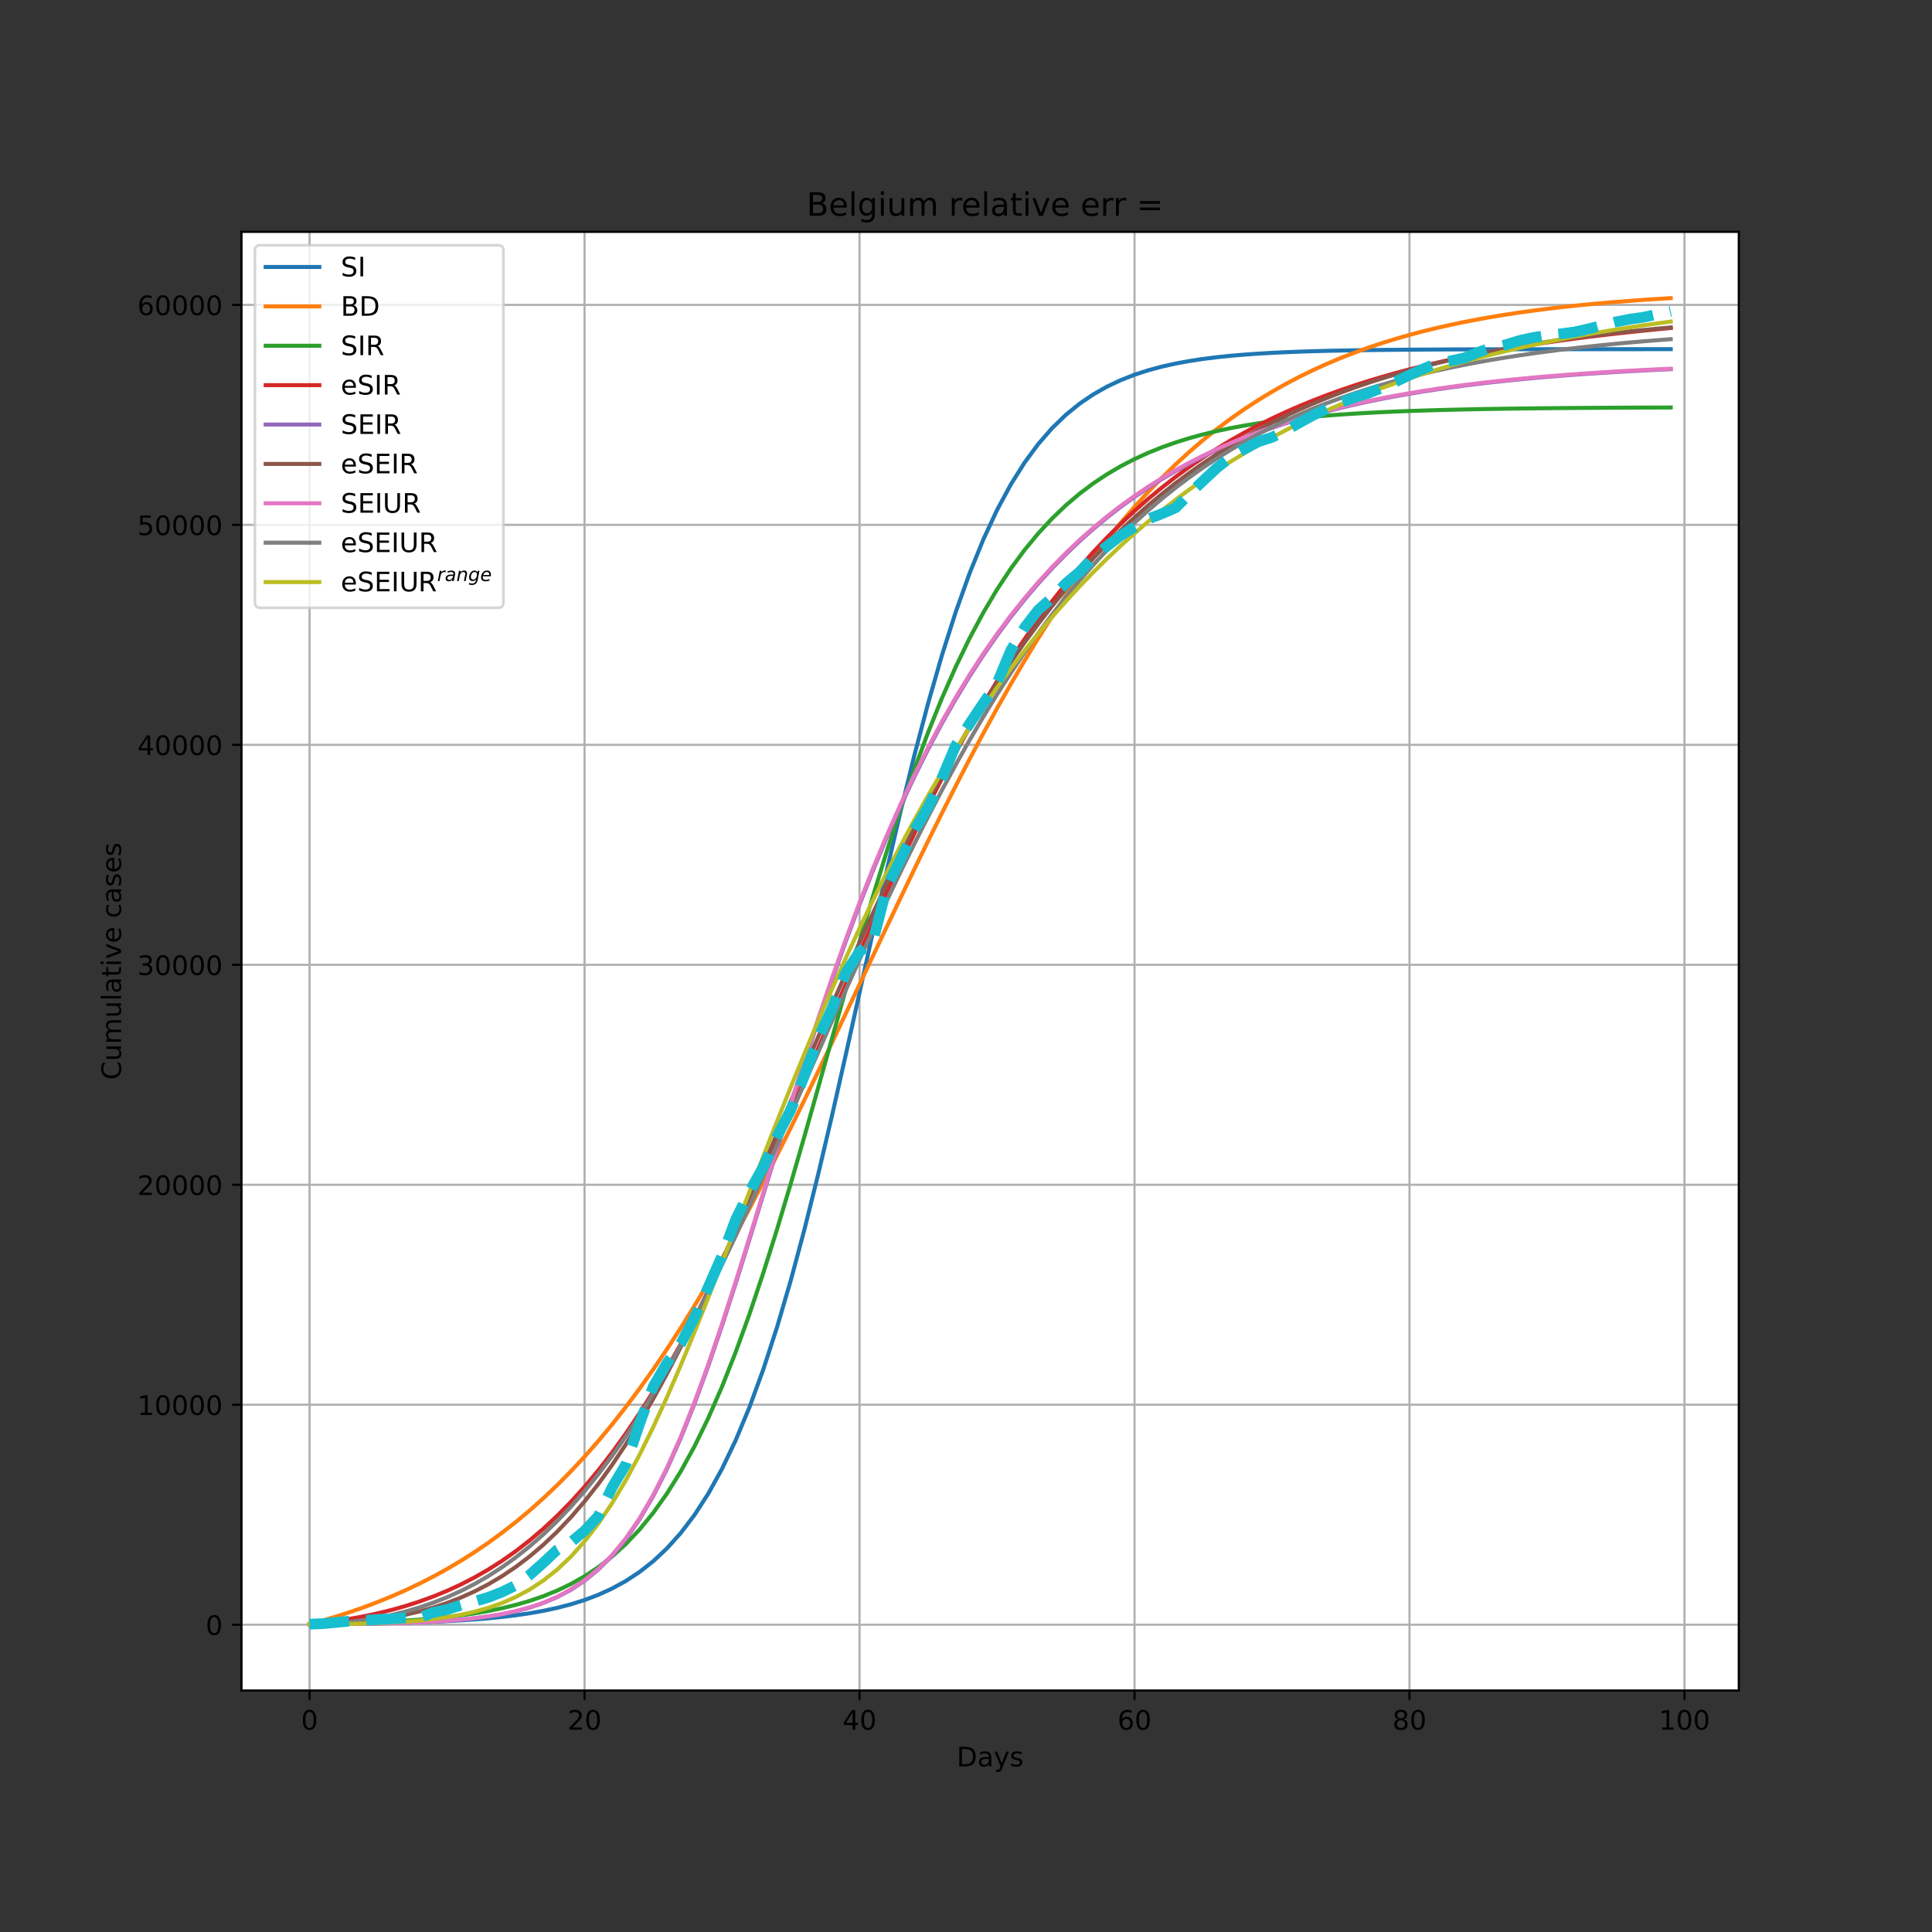 <?xml version="1.0" encoding="utf-8" standalone="no"?>
<!DOCTYPE svg PUBLIC "-//W3C//DTD SVG 1.1//EN"
  "http://www.w3.org/Graphics/SVG/1.1/DTD/svg11.dtd">
<!-- Created with matplotlib (https://matplotlib.org/) -->
<svg height="720pt" version="1.1" viewBox="0 0 720 720" width="720pt" xmlns="http://www.w3.org/2000/svg" xmlns:xlink="http://www.w3.org/1999/xlink">
 <rect x="0" y="0" width="720" height="720" fill="#333333" stroke="none"/>
 <defs>
  <style type="text/css">*{stroke-linecap:butt;stroke-linejoin:round;}</style>
 </defs>
 <g id="figure_1">
  <g id="patch_1">
   <path d="M 0 720 
L 720 720 
L 720 0 
L 0 0 
z
" style="fill:none;"/>
  </g>
  <g id="axes_1">
   <g id="patch_2">
    <path d="M 90 630 
L 648 630 
L 648 86.4 
L 90 86.4 
z
" style="fill:#ffffff;"/>
   </g>
   <g id="matplotlib.axis_1">
    <g id="xtick_1">
     <g id="line2d_1">
      <path clip-path="url(#pa3dea0fc85)" d="M 115.364 630 
L 115.364 86.4 
" style="fill:none;stroke:#b0b0b0;stroke-linecap:square;stroke-width:0.8;"/>
     </g>
     <g id="line2d_2">
      <defs>
       <path d="M 0 0 
L 0 3.5 
" id="m943cb3212c" style="stroke:#000000;stroke-width:0.8;"/>
      </defs>
      <g>
       <use style="stroke:#000000;stroke-width:0.8;" x="115.364" xlink:href="#m943cb3212c" y="630"/>
      </g>
     </g>
     <g id="text_1">
      <!-- 0 -->
      <g transform="translate(112.182 644.598)scale(0.1 -0.1)">
       <defs>
        <path d="M 31.781 66.406 
Q 24.172 66.406 20.328 58.906 
Q 16.5 51.422 16.5 36.375 
Q 16.5 21.391 20.328 13.891 
Q 24.172 6.391 31.781 6.391 
Q 39.453 6.391 43.281 13.891 
Q 47.125 21.391 47.125 36.375 
Q 47.125 51.422 43.281 58.906 
Q 39.453 66.406 31.781 66.406 
z
M 31.781 74.219 
Q 44.047 74.219 50.516 64.516 
Q 56.984 54.828 56.984 36.375 
Q 56.984 17.969 50.516 8.266 
Q 44.047 -1.422 31.781 -1.422 
Q 19.531 -1.422 13.062 8.266 
Q 6.594 17.969 6.594 36.375 
Q 6.594 54.828 13.062 64.516 
Q 19.531 74.219 31.781 74.219 
z
" id="DejaVuSans-48"/>
       </defs>
       <use xlink:href="#DejaVuSans-48"/>
      </g>
     </g>
    </g>
    <g id="xtick_2">
     <g id="line2d_3">
      <path clip-path="url(#pa3dea0fc85)" d="M 217.843 630 
L 217.843 86.4 
" style="fill:none;stroke:#b0b0b0;stroke-linecap:square;stroke-width:0.8;"/>
     </g>
     <g id="line2d_4">
      <g>
       <use style="stroke:#000000;stroke-width:0.8;" x="217.843" xlink:href="#m943cb3212c" y="630"/>
      </g>
     </g>
     <g id="text_2">
      <!-- 20 -->
      <g transform="translate(211.48 644.598)scale(0.1 -0.1)">
       <defs>
        <path d="M 19.188 8.297 
L 53.609 8.297 
L 53.609 0 
L 7.328 0 
L 7.328 8.297 
Q 12.938 14.109 22.625 23.891 
Q 32.328 33.688 34.812 36.531 
Q 39.547 41.844 41.422 45.531 
Q 43.312 49.219 43.312 52.781 
Q 43.312 58.594 39.234 62.25 
Q 35.156 65.922 28.609 65.922 
Q 23.969 65.922 18.812 64.312 
Q 13.672 62.703 7.812 59.422 
L 7.812 69.391 
Q 13.766 71.781 18.938 73 
Q 24.125 74.219 28.422 74.219 
Q 39.75 74.219 46.484 68.547 
Q 53.219 62.891 53.219 53.422 
Q 53.219 48.922 51.531 44.891 
Q 49.859 40.875 45.406 35.406 
Q 44.188 33.984 37.641 27.219 
Q 31.109 20.453 19.188 8.297 
z
" id="DejaVuSans-50"/>
       </defs>
       <use xlink:href="#DejaVuSans-50"/>
       <use x="63.623" xlink:href="#DejaVuSans-48"/>
      </g>
     </g>
    </g>
    <g id="xtick_3">
     <g id="line2d_5">
      <path clip-path="url(#pa3dea0fc85)" d="M 320.322 630 
L 320.322 86.4 
" style="fill:none;stroke:#b0b0b0;stroke-linecap:square;stroke-width:0.8;"/>
     </g>
     <g id="line2d_6">
      <g>
       <use style="stroke:#000000;stroke-width:0.8;" x="320.322" xlink:href="#m943cb3212c" y="630"/>
      </g>
     </g>
     <g id="text_3">
      <!-- 40 -->
      <g transform="translate(313.96 644.598)scale(0.1 -0.1)">
       <defs>
        <path d="M 37.797 64.312 
L 12.891 25.391 
L 37.797 25.391 
z
M 35.203 72.906 
L 47.609 72.906 
L 47.609 25.391 
L 58.016 25.391 
L 58.016 17.188 
L 47.609 17.188 
L 47.609 0 
L 37.797 0 
L 37.797 17.188 
L 4.891 17.188 
L 4.891 26.703 
z
" id="DejaVuSans-52"/>
       </defs>
       <use xlink:href="#DejaVuSans-52"/>
       <use x="63.623" xlink:href="#DejaVuSans-48"/>
      </g>
     </g>
    </g>
    <g id="xtick_4">
     <g id="line2d_7">
      <path clip-path="url(#pa3dea0fc85)" d="M 422.802 630 
L 422.802 86.4 
" style="fill:none;stroke:#b0b0b0;stroke-linecap:square;stroke-width:0.8;"/>
     </g>
     <g id="line2d_8">
      <g>
       <use style="stroke:#000000;stroke-width:0.8;" x="422.802" xlink:href="#m943cb3212c" y="630"/>
      </g>
     </g>
     <g id="text_4">
      <!-- 60 -->
      <g transform="translate(416.439 644.598)scale(0.1 -0.1)">
       <defs>
        <path d="M 33.016 40.375 
Q 26.375 40.375 22.484 35.828 
Q 18.609 31.297 18.609 23.391 
Q 18.609 15.531 22.484 10.953 
Q 26.375 6.391 33.016 6.391 
Q 39.656 6.391 43.531 10.953 
Q 47.406 15.531 47.406 23.391 
Q 47.406 31.297 43.531 35.828 
Q 39.656 40.375 33.016 40.375 
z
M 52.594 71.297 
L 52.594 62.312 
Q 48.875 64.062 45.094 64.984 
Q 41.312 65.922 37.594 65.922 
Q 27.828 65.922 22.672 59.328 
Q 17.531 52.734 16.797 39.406 
Q 19.672 43.656 24.016 45.922 
Q 28.375 48.188 33.594 48.188 
Q 44.578 48.188 50.953 41.516 
Q 57.328 34.859 57.328 23.391 
Q 57.328 12.156 50.688 5.359 
Q 44.047 -1.422 33.016 -1.422 
Q 20.359 -1.422 13.672 8.266 
Q 6.984 17.969 6.984 36.375 
Q 6.984 53.656 15.188 63.938 
Q 23.391 74.219 37.203 74.219 
Q 40.922 74.219 44.703 73.484 
Q 48.484 72.75 52.594 71.297 
z
" id="DejaVuSans-54"/>
       </defs>
       <use xlink:href="#DejaVuSans-54"/>
       <use x="63.623" xlink:href="#DejaVuSans-48"/>
      </g>
     </g>
    </g>
    <g id="xtick_5">
     <g id="line2d_9">
      <path clip-path="url(#pa3dea0fc85)" d="M 525.281 630 
L 525.281 86.4 
" style="fill:none;stroke:#b0b0b0;stroke-linecap:square;stroke-width:0.8;"/>
     </g>
     <g id="line2d_10">
      <g>
       <use style="stroke:#000000;stroke-width:0.8;" x="525.281" xlink:href="#m943cb3212c" y="630"/>
      </g>
     </g>
     <g id="text_5">
      <!-- 80 -->
      <g transform="translate(518.918 644.598)scale(0.1 -0.1)">
       <defs>
        <path d="M 31.781 34.625 
Q 24.75 34.625 20.719 30.859 
Q 16.703 27.094 16.703 20.516 
Q 16.703 13.922 20.719 10.156 
Q 24.75 6.391 31.781 6.391 
Q 38.812 6.391 42.859 10.172 
Q 46.922 13.969 46.922 20.516 
Q 46.922 27.094 42.891 30.859 
Q 38.875 34.625 31.781 34.625 
z
M 21.922 38.812 
Q 15.578 40.375 12.031 44.719 
Q 8.5 49.078 8.5 55.328 
Q 8.5 64.062 14.719 69.141 
Q 20.953 74.219 31.781 74.219 
Q 42.672 74.219 48.875 69.141 
Q 55.078 64.062 55.078 55.328 
Q 55.078 49.078 51.531 44.719 
Q 48 40.375 41.703 38.812 
Q 48.828 37.156 52.797 32.312 
Q 56.781 27.484 56.781 20.516 
Q 56.781 9.906 50.312 4.234 
Q 43.844 -1.422 31.781 -1.422 
Q 19.734 -1.422 13.25 4.234 
Q 6.781 9.906 6.781 20.516 
Q 6.781 27.484 10.781 32.312 
Q 14.797 37.156 21.922 38.812 
z
M 18.312 54.391 
Q 18.312 48.734 21.844 45.562 
Q 25.391 42.391 31.781 42.391 
Q 38.141 42.391 41.719 45.562 
Q 45.312 48.734 45.312 54.391 
Q 45.312 60.062 41.719 63.234 
Q 38.141 66.406 31.781 66.406 
Q 25.391 66.406 21.844 63.234 
Q 18.312 60.062 18.312 54.391 
z
" id="DejaVuSans-56"/>
       </defs>
       <use xlink:href="#DejaVuSans-56"/>
       <use x="63.623" xlink:href="#DejaVuSans-48"/>
      </g>
     </g>
    </g>
    <g id="xtick_6">
     <g id="line2d_11">
      <path clip-path="url(#pa3dea0fc85)" d="M 627.76 630 
L 627.76 86.4 
" style="fill:none;stroke:#b0b0b0;stroke-linecap:square;stroke-width:0.8;"/>
     </g>
     <g id="line2d_12">
      <g>
       <use style="stroke:#000000;stroke-width:0.8;" x="627.76" xlink:href="#m943cb3212c" y="630"/>
      </g>
     </g>
     <g id="text_6">
      <!-- 100 -->
      <g transform="translate(618.217 644.598)scale(0.1 -0.1)">
       <defs>
        <path d="M 12.406 8.297 
L 28.516 8.297 
L 28.516 63.922 
L 10.984 60.406 
L 10.984 69.391 
L 28.422 72.906 
L 38.281 72.906 
L 38.281 8.297 
L 54.391 8.297 
L 54.391 0 
L 12.406 0 
z
" id="DejaVuSans-49"/>
       </defs>
       <use xlink:href="#DejaVuSans-49"/>
       <use x="63.623" xlink:href="#DejaVuSans-48"/>
       <use x="127.246" xlink:href="#DejaVuSans-48"/>
      </g>
     </g>
    </g>
    <g id="text_7">
     <!-- Days -->
     <g transform="translate(356.522 658.277)scale(0.1 -0.1)">
      <defs>
       <path d="M 19.672 64.797 
L 19.672 8.109 
L 31.594 8.109 
Q 46.688 8.109 53.688 14.938 
Q 60.688 21.781 60.688 36.531 
Q 60.688 51.172 53.688 57.984 
Q 46.688 64.797 31.594 64.797 
z
M 9.812 72.906 
L 30.078 72.906 
Q 51.266 72.906 61.172 64.094 
Q 71.094 55.281 71.094 36.531 
Q 71.094 17.672 61.125 8.828 
Q 51.172 0 30.078 0 
L 9.812 0 
z
" id="DejaVuSans-68"/>
       <path d="M 34.281 27.484 
Q 23.391 27.484 19.188 25 
Q 14.984 22.516 14.984 16.5 
Q 14.984 11.719 18.141 8.906 
Q 21.297 6.109 26.703 6.109 
Q 34.188 6.109 38.703 11.406 
Q 43.219 16.703 43.219 25.484 
L 43.219 27.484 
z
M 52.203 31.203 
L 52.203 0 
L 43.219 0 
L 43.219 8.297 
Q 40.141 3.328 35.547 0.953 
Q 30.953 -1.422 24.312 -1.422 
Q 15.922 -1.422 10.953 3.297 
Q 6 8.016 6 15.922 
Q 6 25.141 12.172 29.828 
Q 18.359 34.516 30.609 34.516 
L 43.219 34.516 
L 43.219 35.406 
Q 43.219 41.609 39.141 45 
Q 35.062 48.391 27.688 48.391 
Q 23 48.391 18.547 47.266 
Q 14.109 46.141 10.016 43.891 
L 10.016 52.203 
Q 14.938 54.109 19.578 55.047 
Q 24.219 56 28.609 56 
Q 40.484 56 46.344 49.844 
Q 52.203 43.703 52.203 31.203 
z
" id="DejaVuSans-97"/>
       <path d="M 32.172 -5.078 
Q 28.375 -14.844 24.75 -17.812 
Q 21.141 -20.797 15.094 -20.797 
L 7.906 -20.797 
L 7.906 -13.281 
L 13.188 -13.281 
Q 16.891 -13.281 18.938 -11.516 
Q 21 -9.766 23.484 -3.219 
L 25.094 0.875 
L 2.984 54.688 
L 12.5 54.688 
L 29.594 11.922 
L 46.688 54.688 
L 56.203 54.688 
z
" id="DejaVuSans-121"/>
       <path d="M 44.281 53.078 
L 44.281 44.578 
Q 40.484 46.531 36.375 47.5 
Q 32.281 48.484 27.875 48.484 
Q 21.188 48.484 17.844 46.438 
Q 14.5 44.391 14.5 40.281 
Q 14.5 37.156 16.891 35.375 
Q 19.281 33.594 26.516 31.984 
L 29.594 31.297 
Q 39.156 29.25 43.188 25.516 
Q 47.219 21.781 47.219 15.094 
Q 47.219 7.469 41.188 3.016 
Q 35.156 -1.422 24.609 -1.422 
Q 20.219 -1.422 15.453 -0.562 
Q 10.688 0.297 5.422 2 
L 5.422 11.281 
Q 10.406 8.688 15.234 7.391 
Q 20.062 6.109 24.812 6.109 
Q 31.156 6.109 34.562 8.281 
Q 37.984 10.453 37.984 14.406 
Q 37.984 18.062 35.516 20.016 
Q 33.062 21.969 24.703 23.781 
L 21.578 24.516 
Q 13.234 26.266 9.516 29.906 
Q 5.812 33.547 5.812 39.891 
Q 5.812 47.609 11.281 51.797 
Q 16.75 56 26.812 56 
Q 31.781 56 36.172 55.266 
Q 40.578 54.547 44.281 53.078 
z
" id="DejaVuSans-115"/>
      </defs>
      <use xlink:href="#DejaVuSans-68"/>
      <use x="77.002" xlink:href="#DejaVuSans-97"/>
      <use x="138.281" xlink:href="#DejaVuSans-121"/>
      <use x="197.461" xlink:href="#DejaVuSans-115"/>
     </g>
    </g>
   </g>
   <g id="matplotlib.axis_2">
    <g id="ytick_1">
     <g id="line2d_13">
      <path clip-path="url(#pa3dea0fc85)" d="M 90 605.479 
L 648 605.479 
" style="fill:none;stroke:#b0b0b0;stroke-linecap:square;stroke-width:0.8;"/>
     </g>
     <g id="line2d_14">
      <defs>
       <path d="M 0 0 
L -3.5 0 
" id="m1521852507" style="stroke:#000000;stroke-width:0.8;"/>
      </defs>
      <g>
       <use style="stroke:#000000;stroke-width:0.8;" x="90" xlink:href="#m1521852507" y="605.479"/>
      </g>
     </g>
     <g id="text_8">
      <!-- 0 -->
      <g transform="translate(76.638 609.279)scale(0.1 -0.1)">
       <use xlink:href="#DejaVuSans-48"/>
      </g>
     </g>
    </g>
    <g id="ytick_2">
     <g id="line2d_15">
      <path clip-path="url(#pa3dea0fc85)" d="M 90 523.504 
L 648 523.504 
" style="fill:none;stroke:#b0b0b0;stroke-linecap:square;stroke-width:0.8;"/>
     </g>
     <g id="line2d_16">
      <g>
       <use style="stroke:#000000;stroke-width:0.8;" x="90" xlink:href="#m1521852507" y="523.504"/>
      </g>
     </g>
     <g id="text_9">
      <!-- 10000 -->
      <g transform="translate(51.188 527.303)scale(0.1 -0.1)">
       <use xlink:href="#DejaVuSans-49"/>
       <use x="63.623" xlink:href="#DejaVuSans-48"/>
       <use x="127.246" xlink:href="#DejaVuSans-48"/>
       <use x="190.869" xlink:href="#DejaVuSans-48"/>
       <use x="254.492" xlink:href="#DejaVuSans-48"/>
      </g>
     </g>
    </g>
    <g id="ytick_3">
     <g id="line2d_17">
      <path clip-path="url(#pa3dea0fc85)" d="M 90 441.528 
L 648 441.528 
" style="fill:none;stroke:#b0b0b0;stroke-linecap:square;stroke-width:0.8;"/>
     </g>
     <g id="line2d_18">
      <g>
       <use style="stroke:#000000;stroke-width:0.8;" x="90" xlink:href="#m1521852507" y="441.528"/>
      </g>
     </g>
     <g id="text_10">
      <!-- 20000 -->
      <g transform="translate(51.188 445.327)scale(0.1 -0.1)">
       <use xlink:href="#DejaVuSans-50"/>
       <use x="63.623" xlink:href="#DejaVuSans-48"/>
       <use x="127.246" xlink:href="#DejaVuSans-48"/>
       <use x="190.869" xlink:href="#DejaVuSans-48"/>
       <use x="254.492" xlink:href="#DejaVuSans-48"/>
      </g>
     </g>
    </g>
    <g id="ytick_4">
     <g id="line2d_19">
      <path clip-path="url(#pa3dea0fc85)" d="M 90 359.553 
L 648 359.553 
" style="fill:none;stroke:#b0b0b0;stroke-linecap:square;stroke-width:0.8;"/>
     </g>
     <g id="line2d_20">
      <g>
       <use style="stroke:#000000;stroke-width:0.8;" x="90" xlink:href="#m1521852507" y="359.553"/>
      </g>
     </g>
     <g id="text_11">
      <!-- 30000 -->
      <g transform="translate(51.188 363.352)scale(0.1 -0.1)">
       <defs>
        <path d="M 40.578 39.312 
Q 47.656 37.797 51.625 33 
Q 55.609 28.219 55.609 21.188 
Q 55.609 10.406 48.188 4.484 
Q 40.766 -1.422 27.094 -1.422 
Q 22.516 -1.422 17.656 -0.516 
Q 12.797 0.391 7.625 2.203 
L 7.625 11.719 
Q 11.719 9.328 16.594 8.109 
Q 21.484 6.891 26.812 6.891 
Q 36.078 6.891 40.938 10.547 
Q 45.797 14.203 45.797 21.188 
Q 45.797 27.641 41.281 31.266 
Q 36.766 34.906 28.719 34.906 
L 20.219 34.906 
L 20.219 43.016 
L 29.109 43.016 
Q 36.375 43.016 40.234 45.922 
Q 44.094 48.828 44.094 54.297 
Q 44.094 59.906 40.109 62.906 
Q 36.141 65.922 28.719 65.922 
Q 24.656 65.922 20.016 65.031 
Q 15.375 64.156 9.812 62.312 
L 9.812 71.094 
Q 15.438 72.656 20.344 73.438 
Q 25.25 74.219 29.594 74.219 
Q 40.828 74.219 47.359 69.109 
Q 53.906 64.016 53.906 55.328 
Q 53.906 49.266 50.438 45.094 
Q 46.969 40.922 40.578 39.312 
z
" id="DejaVuSans-51"/>
       </defs>
       <use xlink:href="#DejaVuSans-51"/>
       <use x="63.623" xlink:href="#DejaVuSans-48"/>
       <use x="127.246" xlink:href="#DejaVuSans-48"/>
       <use x="190.869" xlink:href="#DejaVuSans-48"/>
       <use x="254.492" xlink:href="#DejaVuSans-48"/>
      </g>
     </g>
    </g>
    <g id="ytick_5">
     <g id="line2d_21">
      <path clip-path="url(#pa3dea0fc85)" d="M 90 277.577 
L 648 277.577 
" style="fill:none;stroke:#b0b0b0;stroke-linecap:square;stroke-width:0.8;"/>
     </g>
     <g id="line2d_22">
      <g>
       <use style="stroke:#000000;stroke-width:0.8;" x="90" xlink:href="#m1521852507" y="277.577"/>
      </g>
     </g>
     <g id="text_12">
      <!-- 40000 -->
      <g transform="translate(51.188 281.376)scale(0.1 -0.1)">
       <use xlink:href="#DejaVuSans-52"/>
       <use x="63.623" xlink:href="#DejaVuSans-48"/>
       <use x="127.246" xlink:href="#DejaVuSans-48"/>
       <use x="190.869" xlink:href="#DejaVuSans-48"/>
       <use x="254.492" xlink:href="#DejaVuSans-48"/>
      </g>
     </g>
    </g>
    <g id="ytick_6">
     <g id="line2d_23">
      <path clip-path="url(#pa3dea0fc85)" d="M 90 195.602 
L 648 195.602 
" style="fill:none;stroke:#b0b0b0;stroke-linecap:square;stroke-width:0.8;"/>
     </g>
     <g id="line2d_24">
      <g>
       <use style="stroke:#000000;stroke-width:0.8;" x="90" xlink:href="#m1521852507" y="195.602"/>
      </g>
     </g>
     <g id="text_13">
      <!-- 50000 -->
      <g transform="translate(51.188 199.401)scale(0.1 -0.1)">
       <defs>
        <path d="M 10.797 72.906 
L 49.516 72.906 
L 49.516 64.594 
L 19.828 64.594 
L 19.828 46.734 
Q 21.969 47.469 24.109 47.828 
Q 26.266 48.188 28.422 48.188 
Q 40.625 48.188 47.75 41.5 
Q 54.891 34.812 54.891 23.391 
Q 54.891 11.625 47.562 5.094 
Q 40.234 -1.422 26.906 -1.422 
Q 22.312 -1.422 17.547 -0.641 
Q 12.797 0.141 7.719 1.703 
L 7.719 11.625 
Q 12.109 9.234 16.797 8.062 
Q 21.484 6.891 26.703 6.891 
Q 35.156 6.891 40.078 11.328 
Q 45.016 15.766 45.016 23.391 
Q 45.016 31 40.078 35.438 
Q 35.156 39.891 26.703 39.891 
Q 22.75 39.891 18.812 39.016 
Q 14.891 38.141 10.797 36.281 
z
" id="DejaVuSans-53"/>
       </defs>
       <use xlink:href="#DejaVuSans-53"/>
       <use x="63.623" xlink:href="#DejaVuSans-48"/>
       <use x="127.246" xlink:href="#DejaVuSans-48"/>
       <use x="190.869" xlink:href="#DejaVuSans-48"/>
       <use x="254.492" xlink:href="#DejaVuSans-48"/>
      </g>
     </g>
    </g>
    <g id="ytick_7">
     <g id="line2d_25">
      <path clip-path="url(#pa3dea0fc85)" d="M 90 113.626 
L 648 113.626 
" style="fill:none;stroke:#b0b0b0;stroke-linecap:square;stroke-width:0.8;"/>
     </g>
     <g id="line2d_26">
      <g>
       <use style="stroke:#000000;stroke-width:0.8;" x="90" xlink:href="#m1521852507" y="113.626"/>
      </g>
     </g>
     <g id="text_14">
      <!-- 60000 -->
      <g transform="translate(51.188 117.425)scale(0.1 -0.1)">
       <use xlink:href="#DejaVuSans-54"/>
       <use x="63.623" xlink:href="#DejaVuSans-48"/>
       <use x="127.246" xlink:href="#DejaVuSans-48"/>
       <use x="190.869" xlink:href="#DejaVuSans-48"/>
       <use x="254.492" xlink:href="#DejaVuSans-48"/>
      </g>
     </g>
    </g>
    <g id="text_15">
     <!-- Cumulative cases -->
     <g transform="translate(45.108 402.426)rotate(-90)scale(0.1 -0.1)">
      <defs>
       <path d="M 64.406 67.281 
L 64.406 56.891 
Q 59.422 61.531 53.781 63.812 
Q 48.141 66.109 41.797 66.109 
Q 29.297 66.109 22.656 58.469 
Q 16.016 50.828 16.016 36.375 
Q 16.016 21.969 22.656 14.328 
Q 29.297 6.688 41.797 6.688 
Q 48.141 6.688 53.781 8.984 
Q 59.422 11.281 64.406 15.922 
L 64.406 5.609 
Q 59.234 2.094 53.438 0.328 
Q 47.656 -1.422 41.219 -1.422 
Q 24.656 -1.422 15.125 8.703 
Q 5.609 18.844 5.609 36.375 
Q 5.609 53.953 15.125 64.078 
Q 24.656 74.219 41.219 74.219 
Q 47.75 74.219 53.531 72.484 
Q 59.328 70.75 64.406 67.281 
z
" id="DejaVuSans-67"/>
       <path d="M 8.5 21.578 
L 8.5 54.688 
L 17.484 54.688 
L 17.484 21.922 
Q 17.484 14.156 20.5 10.266 
Q 23.531 6.391 29.594 6.391 
Q 36.859 6.391 41.078 11.031 
Q 45.312 15.672 45.312 23.688 
L 45.312 54.688 
L 54.297 54.688 
L 54.297 0 
L 45.312 0 
L 45.312 8.406 
Q 42.047 3.422 37.719 1 
Q 33.406 -1.422 27.688 -1.422 
Q 18.266 -1.422 13.375 4.438 
Q 8.5 10.297 8.5 21.578 
z
M 31.109 56 
z
" id="DejaVuSans-117"/>
       <path d="M 52 44.188 
Q 55.375 50.25 60.062 53.125 
Q 64.75 56 71.094 56 
Q 79.641 56 84.281 50.016 
Q 88.922 44.047 88.922 33.016 
L 88.922 0 
L 79.891 0 
L 79.891 32.719 
Q 79.891 40.578 77.094 44.375 
Q 74.312 48.188 68.609 48.188 
Q 61.625 48.188 57.562 43.547 
Q 53.516 38.922 53.516 30.906 
L 53.516 0 
L 44.484 0 
L 44.484 32.719 
Q 44.484 40.625 41.703 44.406 
Q 38.922 48.188 33.109 48.188 
Q 26.219 48.188 22.156 43.531 
Q 18.109 38.875 18.109 30.906 
L 18.109 0 
L 9.078 0 
L 9.078 54.688 
L 18.109 54.688 
L 18.109 46.188 
Q 21.188 51.219 25.484 53.609 
Q 29.781 56 35.688 56 
Q 41.656 56 45.828 52.969 
Q 50 49.953 52 44.188 
z
" id="DejaVuSans-109"/>
       <path d="M 9.422 75.984 
L 18.406 75.984 
L 18.406 0 
L 9.422 0 
z
" id="DejaVuSans-108"/>
       <path d="M 18.312 70.219 
L 18.312 54.688 
L 36.812 54.688 
L 36.812 47.703 
L 18.312 47.703 
L 18.312 18.016 
Q 18.312 11.328 20.141 9.422 
Q 21.969 7.516 27.594 7.516 
L 36.812 7.516 
L 36.812 0 
L 27.594 0 
Q 17.188 0 13.234 3.875 
Q 9.281 7.766 9.281 18.016 
L 9.281 47.703 
L 2.688 47.703 
L 2.688 54.688 
L 9.281 54.688 
L 9.281 70.219 
z
" id="DejaVuSans-116"/>
       <path d="M 9.422 54.688 
L 18.406 54.688 
L 18.406 0 
L 9.422 0 
z
M 9.422 75.984 
L 18.406 75.984 
L 18.406 64.594 
L 9.422 64.594 
z
" id="DejaVuSans-105"/>
       <path d="M 2.984 54.688 
L 12.5 54.688 
L 29.594 8.797 
L 46.688 54.688 
L 56.203 54.688 
L 35.688 0 
L 23.484 0 
z
" id="DejaVuSans-118"/>
       <path d="M 56.203 29.594 
L 56.203 25.203 
L 14.891 25.203 
Q 15.484 15.922 20.484 11.062 
Q 25.484 6.203 34.422 6.203 
Q 39.594 6.203 44.453 7.469 
Q 49.312 8.734 54.109 11.281 
L 54.109 2.781 
Q 49.266 0.734 44.188 -0.344 
Q 39.109 -1.422 33.891 -1.422 
Q 20.797 -1.422 13.156 6.188 
Q 5.516 13.812 5.516 26.812 
Q 5.516 40.234 12.766 48.109 
Q 20.016 56 32.328 56 
Q 43.359 56 49.781 48.891 
Q 56.203 41.797 56.203 29.594 
z
M 47.219 32.234 
Q 47.125 39.594 43.094 43.984 
Q 39.062 48.391 32.422 48.391 
Q 24.906 48.391 20.391 44.141 
Q 15.875 39.891 15.188 32.172 
z
" id="DejaVuSans-101"/>
       <path id="DejaVuSans-32"/>
       <path d="M 48.781 52.594 
L 48.781 44.188 
Q 44.969 46.297 41.141 47.344 
Q 37.312 48.391 33.406 48.391 
Q 24.656 48.391 19.812 42.844 
Q 14.984 37.312 14.984 27.297 
Q 14.984 17.281 19.812 11.734 
Q 24.656 6.203 33.406 6.203 
Q 37.312 6.203 41.141 7.25 
Q 44.969 8.297 48.781 10.406 
L 48.781 2.094 
Q 45.016 0.344 40.984 -0.531 
Q 36.969 -1.422 32.422 -1.422 
Q 20.062 -1.422 12.781 6.344 
Q 5.516 14.109 5.516 27.297 
Q 5.516 40.672 12.859 48.328 
Q 20.219 56 33.016 56 
Q 37.156 56 41.109 55.141 
Q 45.062 54.297 48.781 52.594 
z
" id="DejaVuSans-99"/>
      </defs>
      <use xlink:href="#DejaVuSans-67"/>
      <use x="69.824" xlink:href="#DejaVuSans-117"/>
      <use x="133.203" xlink:href="#DejaVuSans-109"/>
      <use x="230.615" xlink:href="#DejaVuSans-117"/>
      <use x="293.994" xlink:href="#DejaVuSans-108"/>
      <use x="321.777" xlink:href="#DejaVuSans-97"/>
      <use x="383.057" xlink:href="#DejaVuSans-116"/>
      <use x="422.266" xlink:href="#DejaVuSans-105"/>
      <use x="450.049" xlink:href="#DejaVuSans-118"/>
      <use x="509.229" xlink:href="#DejaVuSans-101"/>
      <use x="570.752" xlink:href="#DejaVuSans-32"/>
      <use x="602.539" xlink:href="#DejaVuSans-99"/>
      <use x="657.52" xlink:href="#DejaVuSans-97"/>
      <use x="718.799" xlink:href="#DejaVuSans-115"/>
      <use x="770.898" xlink:href="#DejaVuSans-101"/>
      <use x="832.422" xlink:href="#DejaVuSans-115"/>
     </g>
    </g>
   </g>
   <g id="line2d_27">
    <path clip-path="url(#pa3dea0fc85)" d="M 115.364 605.291 
L 120.488 605.25 
L 125.612 605.201 
L 130.736 605.141 
L 135.86 605.068 
L 140.983 604.979 
L 146.107 604.871 
L 151.231 604.74 
L 156.355 604.581 
L 161.479 604.388 
L 166.603 604.153 
L 171.727 603.868 
L 176.851 603.521 
L 181.975 603.101 
L 187.099 602.591 
L 192.223 601.972 
L 197.347 601.222 
L 202.471 600.314 
L 207.595 599.214 
L 212.719 597.884 
L 217.843 596.277 
L 222.967 594.338 
L 228.091 592.003 
L 233.215 589.195 
L 238.339 585.827 
L 243.463 581.799 
L 248.587 576.996 
L 253.711 571.293 
L 258.835 564.553 
L 263.959 556.63 
L 269.083 547.38 
L 274.207 536.66 
L 279.331 524.347 
L 284.455 510.347 
L 289.579 494.61 
L 294.702 477.148 
L 299.826 458.049 
L 304.95 437.483 
L 310.074 415.708 
L 315.198 393.062 
L 320.322 369.942 
L 325.446 346.782 
L 330.57 324.017 
L 335.694 302.054 
L 340.818 281.243 
L 345.942 261.857 
L 351.066 244.084 
L 356.19 228.026 
L 361.314 213.707 
L 366.438 201.088 
L 371.562 190.083 
L 376.686 180.572 
L 381.81 172.415 
L 386.934 165.468 
L 392.058 159.584 
L 397.182 154.624 
L 402.306 150.462 
L 407.43 146.98 
L 412.554 144.076 
L 417.678 141.659 
L 422.802 139.652 
L 427.926 137.989 
L 433.05 136.611 
L 438.174 135.472 
L 443.298 134.531 
L 448.421 133.754 
L 453.545 133.113 
L 458.669 132.584 
L 463.793 132.149 
L 468.917 131.79 
L 474.041 131.494 
L 479.165 131.251 
L 484.289 131.05 
L 489.413 130.885 
L 494.537 130.749 
L 499.661 130.638 
L 504.785 130.546 
L 509.909 130.47 
L 515.033 130.408 
L 520.157 130.356 
L 525.281 130.314 
L 530.405 130.28 
L 535.529 130.251 
L 540.653 130.228 
L 545.777 130.208 
L 550.901 130.192 
L 556.025 130.179 
L 561.149 130.169 
L 566.273 130.16 
L 571.397 130.152 
L 576.521 130.146 
L 581.645 130.142 
L 586.769 130.137 
L 591.893 130.134 
L 597.017 130.131 
L 602.14 130.129 
L 607.264 130.127 
L 612.388 130.126 
L 617.512 130.125 
L 622.636 130.124 
" style="fill:none;stroke:#1f77b4;stroke-linecap:square;stroke-width:1.5;"/>
   </g>
   <g id="line2d_28">
    <path clip-path="url(#pa3dea0fc85)" d="M 115.364 605.291 
L 120.488 603.869 
L 125.612 602.332 
L 130.736 600.669 
L 135.86 598.873 
L 140.983 596.933 
L 146.107 594.84 
L 151.231 592.583 
L 156.355 590.151 
L 161.479 587.532 
L 166.603 584.714 
L 171.727 581.686 
L 176.851 578.434 
L 181.975 574.946 
L 187.099 571.209 
L 192.223 567.21 
L 197.347 562.936 
L 202.471 558.376 
L 207.595 553.516 
L 212.719 548.346 
L 217.843 542.855 
L 222.967 537.034 
L 228.091 530.874 
L 233.215 524.37 
L 238.339 517.516 
L 243.463 510.309 
L 248.587 502.751 
L 253.711 494.842 
L 258.835 486.589 
L 263.959 477.999 
L 269.083 469.084 
L 274.207 459.859 
L 279.331 450.342 
L 284.455 440.554 
L 289.579 430.519 
L 294.702 420.266 
L 299.826 409.825 
L 304.95 399.228 
L 310.074 388.511 
L 315.198 377.71 
L 320.322 366.863 
L 325.446 356.009 
L 330.57 345.186 
L 335.694 334.432 
L 340.818 323.785 
L 345.942 313.28 
L 351.066 302.951 
L 356.19 292.829 
L 361.314 282.943 
L 366.438 273.32 
L 371.562 263.98 
L 376.686 254.945 
L 381.81 246.229 
L 386.934 237.845 
L 392.058 229.804 
L 397.182 222.11 
L 402.306 214.769 
L 407.43 207.78 
L 412.554 201.142 
L 417.678 194.85 
L 422.802 188.9 
L 427.926 183.284 
L 433.05 177.992 
L 438.174 173.015 
L 443.298 168.341 
L 448.421 163.959 
L 453.545 159.856 
L 458.669 156.02 
L 463.793 152.438 
L 468.917 149.097 
L 474.041 145.985 
L 479.165 143.088 
L 484.289 140.394 
L 489.413 137.891 
L 494.537 135.568 
L 499.661 133.414 
L 504.785 131.417 
L 509.909 129.567 
L 515.033 127.854 
L 520.157 126.27 
L 525.281 124.804 
L 530.405 123.45 
L 535.529 122.199 
L 540.653 121.044 
L 545.777 119.977 
L 550.901 118.993 
L 556.025 118.085 
L 561.149 117.247 
L 566.273 116.475 
L 571.397 115.764 
L 576.521 115.108 
L 581.645 114.504 
L 586.769 113.947 
L 591.893 113.435 
L 597.017 112.963 
L 602.14 112.528 
L 607.264 112.128 
L 612.388 111.76 
L 617.512 111.421 
L 622.636 111.109 
" style="fill:none;stroke:#ff7f0e;stroke-linecap:square;stroke-width:1.5;"/>
   </g>
   <g id="line2d_29">
    <path clip-path="url(#pa3dea0fc85)" d="M 115.364 605.291 
L 120.488 605.185 
L 125.612 605.059 
L 130.736 604.908 
L 135.86 604.728 
L 140.983 604.513 
L 146.107 604.256 
L 151.231 603.949 
L 156.355 603.583 
L 161.479 603.147 
L 166.603 602.626 
L 171.727 602.004 
L 176.851 601.264 
L 181.975 600.383 
L 187.099 599.335 
L 192.223 598.089 
L 197.347 596.611 
L 202.471 594.857 
L 207.595 592.782 
L 212.719 590.331 
L 217.843 587.441 
L 222.967 584.044 
L 228.091 580.062 
L 233.215 575.413 
L 238.339 570.007 
L 243.463 563.751 
L 248.587 556.552 
L 253.711 548.322 
L 258.835 538.982 
L 263.959 528.467 
L 269.083 516.739 
L 274.207 503.791 
L 279.331 489.652 
L 284.455 474.396 
L 289.579 458.142 
L 294.702 441.055 
L 299.826 423.335 
L 304.95 405.213 
L 310.074 386.936 
L 315.198 368.752 
L 320.322 350.898 
L 325.446 333.586 
L 330.57 316.996 
L 335.694 301.269 
L 340.818 286.508 
L 345.942 272.776 
L 351.066 260.103 
L 356.19 248.489 
L 361.314 237.91 
L 366.438 228.326 
L 371.562 219.684 
L 376.686 211.922 
L 381.81 204.973 
L 386.934 198.772 
L 392.058 193.251 
L 397.182 188.346 
L 402.306 183.996 
L 407.43 180.145 
L 412.554 176.74 
L 417.678 173.733 
L 422.802 171.08 
L 427.926 168.74 
L 433.05 166.679 
L 438.174 164.865 
L 443.298 163.268 
L 448.421 161.864 
L 453.545 160.629 
L 458.669 159.543 
L 463.793 158.59 
L 468.917 157.752 
L 474.041 157.016 
L 479.165 156.37 
L 484.289 155.803 
L 489.413 155.305 
L 494.537 154.868 
L 499.661 154.485 
L 504.785 154.148 
L 509.909 153.853 
L 515.033 153.594 
L 520.157 153.366 
L 525.281 153.167 
L 530.405 152.992 
L 535.529 152.838 
L 540.653 152.704 
L 545.777 152.586 
L 550.901 152.482 
L 556.025 152.391 
L 561.149 152.312 
L 566.273 152.242 
L 571.397 152.18 
L 576.521 152.127 
L 581.645 152.08 
L 586.769 152.038 
L 591.893 152.002 
L 597.017 151.97 
L 602.14 151.942 
L 607.264 151.918 
L 612.388 151.896 
L 617.512 151.878 
L 622.636 151.861 
" style="fill:none;stroke:#2ca02c;stroke-linecap:square;stroke-width:1.5;"/>
   </g>
   <g id="line2d_30">
    <path clip-path="url(#pa3dea0fc85)" d="M 115.364 605.291 
L 120.488 604.725 
L 125.612 604.044 
L 130.736 603.236 
L 135.86 602.289 
L 140.983 601.19 
L 146.107 599.923 
L 151.231 598.473 
L 156.355 596.824 
L 161.479 594.957 
L 166.603 592.854 
L 171.727 590.494 
L 176.851 587.856 
L 181.975 584.919 
L 187.099 581.661 
L 192.223 578.058 
L 197.347 574.088 
L 202.471 569.727 
L 207.595 564.955 
L 212.719 559.749 
L 217.843 554.092 
L 222.967 547.965 
L 228.091 541.356 
L 233.215 534.254 
L 238.339 526.653 
L 243.463 518.553 
L 248.587 509.959 
L 253.711 500.881 
L 258.835 491.338 
L 263.959 481.354 
L 269.083 470.959 
L 274.207 460.192 
L 279.331 449.097 
L 284.455 437.723 
L 289.579 426.123 
L 294.702 414.356 
L 299.826 402.48 
L 304.95 390.557 
L 310.074 378.646 
L 315.198 366.806 
L 320.322 355.094 
L 325.446 343.562 
L 330.57 332.256 
L 335.694 321.22 
L 340.818 310.489 
L 345.942 300.095 
L 351.066 290.063 
L 356.19 280.412 
L 361.314 271.155 
L 366.438 262.3 
L 371.562 253.853 
L 376.686 245.813 
L 381.81 238.177 
L 386.934 230.937 
L 392.058 224.085 
L 397.182 217.61 
L 402.306 211.499 
L 407.43 205.738 
L 412.554 200.312 
L 417.678 195.207 
L 422.802 190.407 
L 427.926 185.897 
L 433.05 181.661 
L 438.174 177.684 
L 443.298 173.951 
L 448.421 170.449 
L 453.545 167.163 
L 458.669 164.081 
L 463.793 161.19 
L 468.917 158.477 
L 474.041 155.933 
L 479.165 153.545 
L 484.289 151.305 
L 489.413 149.201 
L 494.537 147.226 
L 499.661 145.372 
L 504.785 143.629 
L 509.909 141.991 
L 515.033 140.452 
L 520.157 139.003 
L 525.281 137.64 
L 530.405 136.356 
L 535.529 135.147 
L 540.653 134.007 
L 545.777 132.932 
L 550.901 131.918 
L 556.025 130.96 
L 561.149 130.055 
L 566.273 129.198 
L 571.397 128.388 
L 576.521 127.621 
L 581.645 126.894 
L 586.769 126.204 
L 591.893 125.549 
L 597.017 124.926 
L 602.14 124.334 
L 607.264 123.77 
L 612.388 123.233 
L 617.512 122.721 
L 622.636 122.231 
" style="fill:none;stroke:#d62728;stroke-linecap:square;stroke-width:1.5;"/>
   </g>
   <g id="line2d_31">
    <path clip-path="url(#pa3dea0fc85)" d="M 115.364 605.291 
L 120.488 605.28 
L 125.612 605.249 
L 130.736 605.2 
L 135.86 605.132 
L 140.983 605.042 
L 146.107 604.925 
L 151.231 604.774 
L 156.355 604.579 
L 161.479 604.33 
L 166.603 604.01 
L 171.727 603.602 
L 176.851 603.081 
L 181.975 602.415 
L 187.099 601.568 
L 192.223 600.491 
L 197.347 599.125 
L 202.471 597.399 
L 207.595 595.227 
L 212.719 592.507 
L 217.843 589.122 
L 222.967 584.941 
L 228.091 579.824 
L 233.215 573.63 
L 238.339 566.226 
L 243.463 557.508 
L 248.587 547.408 
L 253.711 535.918 
L 258.835 523.095 
L 263.959 509.066 
L 269.083 494.017 
L 274.207 478.183 
L 279.331 461.82 
L 284.455 445.187 
L 289.579 428.526 
L 294.702 412.047 
L 299.826 395.923 
L 304.95 380.288 
L 310.074 365.238 
L 315.198 350.84 
L 320.322 337.133 
L 325.446 324.134 
L 330.57 311.846 
L 335.694 300.259 
L 340.818 289.356 
L 345.942 279.114 
L 351.066 269.504 
L 356.19 260.498 
L 361.314 252.065 
L 366.438 244.175 
L 371.562 236.797 
L 376.686 229.901 
L 381.81 223.459 
L 386.934 217.442 
L 392.058 211.824 
L 397.182 206.581 
L 402.306 201.688 
L 407.43 197.122 
L 412.554 192.863 
L 417.678 188.89 
L 422.802 185.185 
L 427.926 181.729 
L 433.05 178.507 
L 438.174 175.503 
L 443.298 172.702 
L 448.421 170.091 
L 453.545 167.657 
L 458.669 165.388 
L 463.793 163.274 
L 468.917 161.302 
L 474.041 159.465 
L 479.165 157.753 
L 484.289 156.157 
L 489.413 154.669 
L 494.537 153.283 
L 499.661 151.992 
L 504.785 150.788 
L 509.909 149.666 
L 515.033 148.621 
L 520.157 147.647 
L 525.281 146.739 
L 530.405 145.893 
L 535.529 145.105 
L 540.653 144.371 
L 545.777 143.686 
L 550.901 143.049 
L 556.025 142.455 
L 561.149 141.901 
L 566.273 141.385 
L 571.397 140.905 
L 576.521 140.457 
L 581.645 140.04 
L 586.769 139.651 
L 591.893 139.289 
L 597.017 138.951 
L 602.14 138.637 
L 607.264 138.344 
L 612.388 138.071 
L 617.512 137.816 
L 622.636 137.58 
" style="fill:none;stroke:#9467bd;stroke-linecap:square;stroke-width:1.5;"/>
   </g>
   <g id="line2d_32">
    <path clip-path="url(#pa3dea0fc85)" d="M 115.364 605.291 
L 120.488 605.223 
L 125.612 605.022 
L 130.736 604.683 
L 135.86 604.2 
L 140.983 603.56 
L 146.107 602.748 
L 151.231 601.744 
L 156.355 600.529 
L 161.479 599.08 
L 166.603 597.371 
L 171.727 595.376 
L 176.851 593.066 
L 181.975 590.411 
L 187.099 587.379 
L 192.223 583.938 
L 197.347 580.058 
L 202.471 575.706 
L 207.595 570.854 
L 212.719 565.475 
L 217.843 559.546 
L 222.967 553.048 
L 228.091 545.97 
L 233.215 538.308 
L 238.339 530.064 
L 243.463 521.249 
L 248.587 511.887 
L 253.711 502.006 
L 258.835 491.646 
L 263.959 480.855 
L 269.083 469.688 
L 274.207 458.204 
L 279.331 446.467 
L 284.455 434.546 
L 289.579 422.507 
L 294.702 410.416 
L 299.826 398.338 
L 304.95 386.333 
L 310.074 374.456 
L 315.198 362.757 
L 320.322 351.282 
L 325.446 340.067 
L 330.57 329.145 
L 335.694 318.542 
L 340.818 308.28 
L 345.942 298.374 
L 351.066 288.834 
L 356.19 279.668 
L 361.314 270.879 
L 366.438 262.467 
L 371.562 254.43 
L 376.686 246.761 
L 381.81 239.455 
L 386.934 232.502 
L 392.058 225.894 
L 397.182 219.619 
L 402.306 213.667 
L 407.43 208.025 
L 412.554 202.682 
L 417.678 197.625 
L 422.802 192.842 
L 427.926 188.32 
L 433.05 184.048 
L 438.174 180.015 
L 443.298 176.207 
L 448.421 172.614 
L 453.545 169.225 
L 458.669 166.03 
L 463.793 163.018 
L 468.917 160.179 
L 474.041 157.505 
L 479.165 154.986 
L 484.289 152.613 
L 489.413 150.38 
L 494.537 148.276 
L 499.661 146.296 
L 504.785 144.433 
L 509.909 142.679 
L 515.033 141.028 
L 520.157 139.475 
L 525.281 138.014 
L 530.405 136.638 
L 535.529 135.344 
L 540.653 134.127 
L 545.777 132.981 
L 550.901 131.903 
L 556.025 130.888 
L 561.149 129.934 
L 566.273 129.035 
L 571.397 128.19 
L 576.521 127.394 
L 581.645 126.645 
L 586.769 125.939 
L 591.893 125.275 
L 597.017 124.649 
L 602.14 124.06 
L 607.264 123.505 
L 612.388 122.982 
L 617.512 122.49 
L 622.636 122.025 
" style="fill:none;stroke:#8c564b;stroke-linecap:square;stroke-width:1.5;"/>
   </g>
   <g id="line2d_33">
    <path clip-path="url(#pa3dea0fc85)" d="M 115.364 605.291 
L 120.488 605.279 
L 125.612 605.248 
L 130.736 605.198 
L 135.86 605.129 
L 140.983 605.037 
L 146.107 604.917 
L 151.231 604.763 
L 156.355 604.565 
L 161.479 604.311 
L 166.603 603.986 
L 171.727 603.571 
L 176.851 603.042 
L 181.975 602.367 
L 187.099 601.507 
L 192.223 600.416 
L 197.347 599.033 
L 202.471 597.287 
L 207.595 595.091 
L 212.719 592.343 
L 217.843 588.926 
L 222.967 584.708 
L 228.091 579.55 
L 233.215 573.311 
L 238.339 565.859 
L 243.463 557.09 
L 248.587 546.938 
L 253.711 535.396 
L 258.835 522.523 
L 263.959 508.446 
L 269.083 493.354 
L 274.207 477.483 
L 279.331 461.09 
L 284.455 444.434 
L 289.579 427.756 
L 294.702 411.268 
L 299.826 395.141 
L 304.95 379.509 
L 310.074 364.468 
L 315.198 350.082 
L 320.322 336.39 
L 325.446 323.408 
L 330.57 311.14 
L 335.694 299.574 
L 340.818 288.693 
L 345.942 278.472 
L 351.066 268.885 
L 356.19 259.901 
L 361.314 251.49 
L 366.438 243.621 
L 371.562 236.263 
L 376.686 229.387 
L 381.81 222.964 
L 386.934 216.966 
L 392.058 211.366 
L 397.182 206.139 
L 402.306 201.262 
L 407.43 196.712 
L 412.554 192.467 
L 417.678 188.508 
L 422.802 184.816 
L 427.926 181.373 
L 433.05 178.162 
L 438.174 175.169 
L 443.298 172.379 
L 448.421 169.777 
L 453.545 167.353 
L 458.669 165.092 
L 463.793 162.986 
L 468.917 161.022 
L 474.041 159.192 
L 479.165 157.487 
L 484.289 155.897 
L 489.413 154.416 
L 494.537 153.035 
L 499.661 151.749 
L 504.785 150.55 
L 509.909 149.433 
L 515.033 148.392 
L 520.157 147.422 
L 525.281 146.519 
L 530.405 145.677 
L 535.529 144.892 
L 540.653 144.161 
L 545.777 143.479 
L 550.901 142.845 
L 556.025 142.253 
L 561.149 141.702 
L 566.273 141.189 
L 571.397 140.71 
L 576.521 140.265 
L 581.645 139.849 
L 586.769 139.462 
L 591.893 139.102 
L 597.017 138.766 
L 602.14 138.453 
L 607.264 138.161 
L 612.388 137.89 
L 617.512 137.637 
L 622.636 137.401 
" style="fill:none;stroke:#e377c2;stroke-linecap:square;stroke-width:1.5;"/>
   </g>
   <g id="line2d_34">
    <path clip-path="url(#pa3dea0fc85)" d="M 115.364 605.291 
L 120.488 605.191 
L 125.612 604.897 
L 130.736 604.417 
L 135.86 603.748 
L 140.983 602.885 
L 146.107 601.819 
L 151.231 600.537 
L 156.355 599.024 
L 161.479 597.264 
L 166.603 595.237 
L 171.727 592.925 
L 176.851 590.306 
L 181.975 587.358 
L 187.099 584.06 
L 192.223 580.389 
L 197.347 576.324 
L 202.471 571.844 
L 207.595 566.928 
L 212.719 561.56 
L 217.843 555.724 
L 222.967 549.407 
L 228.091 542.602 
L 233.215 535.304 
L 238.339 527.514 
L 243.463 519.238 
L 248.587 510.488 
L 253.711 501.282 
L 258.835 491.645 
L 263.959 481.606 
L 269.083 471.202 
L 274.207 460.473 
L 279.331 449.465 
L 284.455 438.228 
L 289.579 426.813 
L 294.702 415.275 
L 299.826 403.668 
L 304.95 392.045 
L 310.074 380.46 
L 315.198 368.964 
L 320.322 357.602 
L 325.446 346.42 
L 330.57 335.455 
L 335.694 324.744 
L 340.818 314.315 
L 345.942 304.196 
L 351.066 294.405 
L 356.19 284.96 
L 361.314 275.873 
L 366.438 267.151 
L 371.562 258.8 
L 376.686 250.82 
L 381.81 243.21 
L 386.934 235.967 
L 392.058 229.084 
L 397.182 222.553 
L 402.306 216.365 
L 407.43 210.511 
L 412.554 204.978 
L 417.678 199.755 
L 422.802 194.83 
L 427.926 190.19 
L 433.05 185.822 
L 438.174 181.713 
L 443.298 177.851 
L 448.421 174.224 
L 453.545 170.818 
L 458.669 167.623 
L 463.793 164.627 
L 468.917 161.818 
L 474.041 159.186 
L 479.165 156.721 
L 484.289 154.412 
L 489.413 152.251 
L 494.537 150.228 
L 499.661 148.336 
L 504.785 146.565 
L 509.909 144.908 
L 515.033 143.359 
L 520.157 141.909 
L 525.281 140.554 
L 530.405 139.286 
L 535.529 138.101 
L 540.653 136.992 
L 545.777 135.955 
L 550.901 134.985 
L 556.025 134.078 
L 561.149 133.229 
L 566.273 132.434 
L 571.397 131.69 
L 576.521 130.994 
L 581.645 130.342 
L 586.769 129.732 
L 591.893 129.159 
L 597.017 128.623 
L 602.14 128.12 
L 607.264 127.648 
L 612.388 127.206 
L 617.512 126.79 
L 622.636 126.399 
" style="fill:none;stroke:#7f7f7f;stroke-linecap:square;stroke-width:1.5;"/>
   </g>
   <g id="line2d_35">
    <path clip-path="url(#pa3dea0fc85)" d="M 115.364 605.291 
L 120.488 605.279 
L 125.612 605.24 
L 130.736 605.168 
L 135.86 605.053 
L 140.983 604.887 
L 146.107 604.654 
L 151.231 604.34 
L 156.355 603.923 
L 161.479 603.378 
L 166.603 602.675 
L 171.727 601.773 
L 176.851 600.629 
L 181.975 599.188 
L 187.099 597.385 
L 192.223 595.147 
L 197.347 592.393 
L 202.471 589.035 
L 207.595 584.982 
L 212.719 580.144 
L 217.843 574.443 
L 222.967 567.817 
L 228.091 560.226 
L 233.215 551.665 
L 238.339 542.161 
L 243.463 531.776 
L 248.587 520.603 
L 253.711 508.757 
L 258.835 496.37 
L 263.959 483.578 
L 269.083 470.517 
L 274.207 457.313 
L 279.331 444.078 
L 284.455 430.913 
L 289.579 417.9 
L 294.702 405.107 
L 299.826 392.59 
L 304.95 380.389 
L 310.074 368.537 
L 315.198 357.054 
L 320.322 345.956 
L 325.446 335.251 
L 330.57 324.943 
L 335.694 315.031 
L 340.818 305.512 
L 345.942 296.379 
L 351.066 287.625 
L 356.19 279.241 
L 361.314 271.216 
L 366.438 263.539 
L 371.562 256.198 
L 376.686 249.183 
L 381.81 242.482 
L 386.934 236.081 
L 392.058 229.971 
L 397.182 224.138 
L 402.306 218.572 
L 407.43 213.262 
L 412.554 208.196 
L 417.678 203.365 
L 422.802 198.758 
L 427.926 194.366 
L 433.05 190.178 
L 438.174 186.186 
L 443.298 182.381 
L 448.421 178.754 
L 453.545 175.298 
L 458.669 172.004 
L 463.793 168.866 
L 468.917 165.875 
L 474.041 163.026 
L 479.165 160.312 
L 484.289 157.726 
L 489.413 155.263 
L 494.537 152.916 
L 499.661 150.681 
L 504.785 148.551 
L 509.909 146.523 
L 515.033 144.592 
L 520.157 142.752 
L 525.281 141 
L 530.405 139.331 
L 535.529 137.741 
L 540.653 136.228 
L 545.777 134.786 
L 550.901 133.413 
L 556.025 132.106 
L 561.149 130.861 
L 566.273 129.676 
L 571.397 128.547 
L 576.521 127.472 
L 581.645 126.448 
L 586.769 125.473 
L 591.893 124.545 
L 597.017 123.661 
L 602.14 122.819 
L 607.264 122.018 
L 612.388 121.254 
L 617.512 120.528 
L 622.636 119.836 
" style="fill:none;stroke:#bcbd22;stroke-linecap:square;stroke-width:1.5;"/>
   </g>
   <g id="line2d_36">
    <path clip-path="url(#pa3dea0fc85)" d="M 115.364 605.291 
L 120.488 605.07 
L 125.612 604.586 
L 130.736 604.094 
L 135.86 603.84 
L 140.983 603.52 
L 146.107 603.291 
L 151.231 602.905 
L 156.355 602.905 
L 161.479 600.897 
L 166.603 599.831 
L 171.727 598.216 
L 176.851 596.806 
L 181.975 595.29 
L 187.099 593.298 
L 192.223 590.765 
L 197.347 586.978 
L 202.471 582.403 
L 207.595 577.6 
L 212.719 574.796 
L 217.843 570.484 
L 222.967 565.008 
L 228.091 554.368 
L 233.215 545.768 
L 238.339 530.603 
L 243.463 516.651 
L 248.587 507.937 
L 253.711 500.756 
L 258.835 491.009 
L 263.959 479.663 
L 269.083 468.006 
L 274.207 454.39 
L 279.331 444.061 
L 284.455 434.855 
L 289.579 423.543 
L 294.702 413.632 
L 299.826 400.68 
L 304.95 386.875 
L 310.074 375.8 
L 315.198 362.446 
L 320.322 354.724 
L 325.446 350.38 
L 330.57 330.263 
L 335.694 320.131 
L 340.818 309.236 
L 345.942 300.67 
L 351.066 289.906 
L 356.19 277.716 
L 361.314 269.74 
L 366.438 262.092 
L 371.562 254.649 
L 376.686 242.385 
L 381.81 233.925 
L 386.934 227.293 
L 392.058 222.76 
L 397.182 217.456 
L 402.306 213.152 
L 407.43 207.742 
L 412.554 203.537 
L 417.678 199.561 
L 422.802 196.372 
L 427.926 193.413 
L 433.05 191.429 
L 438.174 189.199 
L 443.298 183.961 
L 448.421 179.116 
L 453.545 174.321 
L 458.669 170.345 
L 463.793 167.328 
L 468.917 164.623 
L 474.041 162.967 
L 479.165 160.45 
L 484.289 157.532 
L 489.413 154.704 
L 494.537 152.318 
L 499.661 150.031 
L 504.785 148.129 
L 509.909 146.556 
L 515.033 144.49 
L 520.157 142.227 
L 525.281 139.776 
L 530.405 137.464 
L 535.529 135.415 
L 540.653 134.489 
L 545.777 133.366 
L 550.901 131.259 
L 556.025 129.521 
L 561.149 128.496 
L 566.273 126.898 
L 571.397 125.783 
L 576.521 124.98 
L 581.645 124.406 
L 586.769 123.734 
L 591.893 122.586 
L 597.017 121.233 
L 602.14 119.971 
L 607.264 118.971 
L 612.388 118.241 
L 617.512 117.159 
L 622.636 115.995 
" style="fill:none;stroke:#17becf;stroke-dasharray:14.8,6.4;stroke-dashoffset:0;stroke-width:4;"/>
   </g>
   <g id="patch_3">
    <path d="M 90 630 
L 90 86.4 
" style="fill:none;stroke:#000000;stroke-linecap:square;stroke-linejoin:miter;stroke-width:0.8;"/>
   </g>
   <g id="patch_4">
    <path d="M 648 630 
L 648 86.4 
" style="fill:none;stroke:#000000;stroke-linecap:square;stroke-linejoin:miter;stroke-width:0.8;"/>
   </g>
   <g id="patch_5">
    <path d="M 90 630 
L 648 630 
" style="fill:none;stroke:#000000;stroke-linecap:square;stroke-linejoin:miter;stroke-width:0.8;"/>
   </g>
   <g id="patch_6">
    <path d="M 90 86.4 
L 648 86.4 
" style="fill:none;stroke:#000000;stroke-linecap:square;stroke-linejoin:miter;stroke-width:0.8;"/>
   </g>
   <g id="text_16">
    <!-- Belgium relative err =  -->
    <g transform="translate(300.597 80.4)scale(0.12 -0.12)">
     <defs>
      <path d="M 19.672 34.812 
L 19.672 8.109 
L 35.5 8.109 
Q 43.453 8.109 47.281 11.406 
Q 51.125 14.703 51.125 21.484 
Q 51.125 28.328 47.281 31.562 
Q 43.453 34.812 35.5 34.812 
z
M 19.672 64.797 
L 19.672 42.828 
L 34.281 42.828 
Q 41.5 42.828 45.031 45.531 
Q 48.578 48.25 48.578 53.812 
Q 48.578 59.328 45.031 62.062 
Q 41.5 64.797 34.281 64.797 
z
M 9.812 72.906 
L 35.016 72.906 
Q 46.297 72.906 52.391 68.219 
Q 58.5 63.531 58.5 54.891 
Q 58.5 48.188 55.375 44.234 
Q 52.25 40.281 46.188 39.312 
Q 53.469 37.75 57.5 32.781 
Q 61.531 27.828 61.531 20.406 
Q 61.531 10.641 54.891 5.312 
Q 48.25 0 35.984 0 
L 9.812 0 
z
" id="DejaVuSans-66"/>
      <path d="M 45.406 27.984 
Q 45.406 37.75 41.375 43.109 
Q 37.359 48.484 30.078 48.484 
Q 22.859 48.484 18.828 43.109 
Q 14.797 37.75 14.797 27.984 
Q 14.797 18.266 18.828 12.891 
Q 22.859 7.516 30.078 7.516 
Q 37.359 7.516 41.375 12.891 
Q 45.406 18.266 45.406 27.984 
z
M 54.391 6.781 
Q 54.391 -7.172 48.188 -13.984 
Q 42 -20.797 29.203 -20.797 
Q 24.469 -20.797 20.266 -20.094 
Q 16.062 -19.391 12.109 -17.922 
L 12.109 -9.188 
Q 16.062 -11.328 19.922 -12.344 
Q 23.781 -13.375 27.781 -13.375 
Q 36.625 -13.375 41.016 -8.766 
Q 45.406 -4.156 45.406 5.172 
L 45.406 9.625 
Q 42.625 4.781 38.281 2.391 
Q 33.938 0 27.875 0 
Q 17.828 0 11.672 7.656 
Q 5.516 15.328 5.516 27.984 
Q 5.516 40.672 11.672 48.328 
Q 17.828 56 27.875 56 
Q 33.938 56 38.281 53.609 
Q 42.625 51.219 45.406 46.391 
L 45.406 54.688 
L 54.391 54.688 
z
" id="DejaVuSans-103"/>
      <path d="M 41.109 46.297 
Q 39.594 47.172 37.812 47.578 
Q 36.031 48 33.891 48 
Q 26.266 48 22.188 43.047 
Q 18.109 38.094 18.109 28.812 
L 18.109 0 
L 9.078 0 
L 9.078 54.688 
L 18.109 54.688 
L 18.109 46.188 
Q 20.953 51.172 25.484 53.578 
Q 30.031 56 36.531 56 
Q 37.453 56 38.578 55.875 
Q 39.703 55.766 41.062 55.516 
z
" id="DejaVuSans-114"/>
      <path d="M 10.594 45.406 
L 73.188 45.406 
L 73.188 37.203 
L 10.594 37.203 
z
M 10.594 25.484 
L 73.188 25.484 
L 73.188 17.188 
L 10.594 17.188 
z
" id="DejaVuSans-61"/>
     </defs>
     <use xlink:href="#DejaVuSans-66"/>
     <use x="68.604" xlink:href="#DejaVuSans-101"/>
     <use x="130.127" xlink:href="#DejaVuSans-108"/>
     <use x="157.91" xlink:href="#DejaVuSans-103"/>
     <use x="221.387" xlink:href="#DejaVuSans-105"/>
     <use x="249.17" xlink:href="#DejaVuSans-117"/>
     <use x="312.549" xlink:href="#DejaVuSans-109"/>
     <use x="409.961" xlink:href="#DejaVuSans-32"/>
     <use x="441.748" xlink:href="#DejaVuSans-114"/>
     <use x="480.611" xlink:href="#DejaVuSans-101"/>
     <use x="542.135" xlink:href="#DejaVuSans-108"/>
     <use x="569.918" xlink:href="#DejaVuSans-97"/>
     <use x="631.197" xlink:href="#DejaVuSans-116"/>
     <use x="670.406" xlink:href="#DejaVuSans-105"/>
     <use x="698.189" xlink:href="#DejaVuSans-118"/>
     <use x="757.369" xlink:href="#DejaVuSans-101"/>
     <use x="818.893" xlink:href="#DejaVuSans-32"/>
     <use x="850.68" xlink:href="#DejaVuSans-101"/>
     <use x="912.203" xlink:href="#DejaVuSans-114"/>
     <use x="951.566" xlink:href="#DejaVuSans-114"/>
     <use x="992.68" xlink:href="#DejaVuSans-32"/>
     <use x="1024.467" xlink:href="#DejaVuSans-61"/>
     <use x="1108.256" xlink:href="#DejaVuSans-32"/>
    </g>
   </g>
   <g id="legend_1">
    <g id="patch_7">
     <path d="M 97 226.503 
L 185.6 226.503 
Q 187.6 226.503 187.6 224.503 
L 187.6 93.4 
Q 187.6 91.4 185.6 91.4 
L 97 91.4 
Q 95 91.4 95 93.4 
L 95 224.503 
Q 95 226.503 97 226.503 
z
" style="fill:#ffffff;opacity:0.8;stroke:#cccccc;stroke-linejoin:miter;"/>
    </g>
    <g id="line2d_37">
     <path d="M 99 99.498 
L 119 99.498 
" style="fill:none;stroke:#1f77b4;stroke-linecap:square;stroke-width:1.5;"/>
    </g>
    <g id="line2d_38"/>
    <g id="text_17">
     <!-- SI -->
     <g transform="translate(127 102.998)scale(0.1 -0.1)">
      <defs>
       <path d="M 53.516 70.516 
L 53.516 60.891 
Q 47.906 63.578 42.922 64.891 
Q 37.938 66.219 33.297 66.219 
Q 25.25 66.219 20.875 63.094 
Q 16.5 59.969 16.5 54.203 
Q 16.5 49.359 19.406 46.891 
Q 22.312 44.438 30.422 42.922 
L 36.375 41.703 
Q 47.406 39.594 52.656 34.297 
Q 57.906 29 57.906 20.125 
Q 57.906 9.516 50.797 4.047 
Q 43.703 -1.422 29.984 -1.422 
Q 24.812 -1.422 18.969 -0.25 
Q 13.141 0.922 6.891 3.219 
L 6.891 13.375 
Q 12.891 10.016 18.656 8.297 
Q 24.422 6.594 29.984 6.594 
Q 38.422 6.594 43.016 9.906 
Q 47.609 13.234 47.609 19.391 
Q 47.609 24.75 44.312 27.781 
Q 41.016 30.812 33.5 32.328 
L 27.484 33.5 
Q 16.453 35.688 11.516 40.375 
Q 6.594 45.062 6.594 53.422 
Q 6.594 63.094 13.406 68.656 
Q 20.219 74.219 32.172 74.219 
Q 37.312 74.219 42.625 73.281 
Q 47.953 72.359 53.516 70.516 
z
" id="DejaVuSans-83"/>
       <path d="M 9.812 72.906 
L 19.672 72.906 
L 19.672 0 
L 9.812 0 
z
" id="DejaVuSans-73"/>
      </defs>
      <use xlink:href="#DejaVuSans-83"/>
      <use x="63.477" xlink:href="#DejaVuSans-73"/>
     </g>
    </g>
    <g id="line2d_39">
     <path d="M 99 114.177 
L 119 114.177 
" style="fill:none;stroke:#ff7f0e;stroke-linecap:square;stroke-width:1.5;"/>
    </g>
    <g id="line2d_40"/>
    <g id="text_18">
     <!-- BD -->
     <g transform="translate(127 117.677)scale(0.1 -0.1)">
      <use xlink:href="#DejaVuSans-66"/>
      <use x="68.604" xlink:href="#DejaVuSans-68"/>
     </g>
    </g>
    <g id="line2d_41">
     <path d="M 99 128.855 
L 119 128.855 
" style="fill:none;stroke:#2ca02c;stroke-linecap:square;stroke-width:1.5;"/>
    </g>
    <g id="line2d_42"/>
    <g id="text_19">
     <!-- SIR -->
     <g transform="translate(127 132.355)scale(0.1 -0.1)">
      <defs>
       <path d="M 44.391 34.188 
Q 47.562 33.109 50.562 29.594 
Q 53.562 26.078 56.594 19.922 
L 66.609 0 
L 56 0 
L 46.688 18.703 
Q 43.062 26.031 39.672 28.422 
Q 36.281 30.812 30.422 30.812 
L 19.672 30.812 
L 19.672 0 
L 9.812 0 
L 9.812 72.906 
L 32.078 72.906 
Q 44.578 72.906 50.734 67.672 
Q 56.891 62.453 56.891 51.906 
Q 56.891 45.016 53.688 40.469 
Q 50.484 35.938 44.391 34.188 
z
M 19.672 64.797 
L 19.672 38.922 
L 32.078 38.922 
Q 39.203 38.922 42.844 42.219 
Q 46.484 45.516 46.484 51.906 
Q 46.484 58.297 42.844 61.547 
Q 39.203 64.797 32.078 64.797 
z
" id="DejaVuSans-82"/>
      </defs>
      <use xlink:href="#DejaVuSans-83"/>
      <use x="63.477" xlink:href="#DejaVuSans-73"/>
      <use x="92.969" xlink:href="#DejaVuSans-82"/>
     </g>
    </g>
    <g id="line2d_43">
     <path d="M 99 143.533 
L 119 143.533 
" style="fill:none;stroke:#d62728;stroke-linecap:square;stroke-width:1.5;"/>
    </g>
    <g id="line2d_44"/>
    <g id="text_20">
     <!-- eSIR -->
     <g transform="translate(127 147.033)scale(0.1 -0.1)">
      <use xlink:href="#DejaVuSans-101"/>
      <use x="61.523" xlink:href="#DejaVuSans-83"/>
      <use x="125" xlink:href="#DejaVuSans-73"/>
      <use x="154.492" xlink:href="#DejaVuSans-82"/>
     </g>
    </g>
    <g id="line2d_45">
     <path d="M 99 158.211 
L 119 158.211 
" style="fill:none;stroke:#9467bd;stroke-linecap:square;stroke-width:1.5;"/>
    </g>
    <g id="line2d_46"/>
    <g id="text_21">
     <!-- SEIR -->
     <g transform="translate(127 161.711)scale(0.1 -0.1)">
      <defs>
       <path d="M 9.812 72.906 
L 55.906 72.906 
L 55.906 64.594 
L 19.672 64.594 
L 19.672 43.016 
L 54.391 43.016 
L 54.391 34.719 
L 19.672 34.719 
L 19.672 8.297 
L 56.781 8.297 
L 56.781 0 
L 9.812 0 
z
" id="DejaVuSans-69"/>
      </defs>
      <use xlink:href="#DejaVuSans-83"/>
      <use x="63.477" xlink:href="#DejaVuSans-69"/>
      <use x="126.66" xlink:href="#DejaVuSans-73"/>
      <use x="156.152" xlink:href="#DejaVuSans-82"/>
     </g>
    </g>
    <g id="line2d_47">
     <path d="M 99 172.889 
L 119 172.889 
" style="fill:none;stroke:#8c564b;stroke-linecap:square;stroke-width:1.5;"/>
    </g>
    <g id="line2d_48"/>
    <g id="text_22">
     <!-- eSEIR -->
     <g transform="translate(127 176.389)scale(0.1 -0.1)">
      <use xlink:href="#DejaVuSans-101"/>
      <use x="61.523" xlink:href="#DejaVuSans-83"/>
      <use x="125" xlink:href="#DejaVuSans-69"/>
      <use x="188.184" xlink:href="#DejaVuSans-73"/>
      <use x="217.676" xlink:href="#DejaVuSans-82"/>
     </g>
    </g>
    <g id="line2d_49">
     <path d="M 99 187.567 
L 119 187.567 
" style="fill:none;stroke:#e377c2;stroke-linecap:square;stroke-width:1.5;"/>
    </g>
    <g id="line2d_50"/>
    <g id="text_23">
     <!-- SEIUR -->
     <g transform="translate(127 191.067)scale(0.1 -0.1)">
      <defs>
       <path d="M 8.688 72.906 
L 18.609 72.906 
L 18.609 28.609 
Q 18.609 16.891 22.844 11.734 
Q 27.094 6.594 36.625 6.594 
Q 46.094 6.594 50.344 11.734 
Q 54.594 16.891 54.594 28.609 
L 54.594 72.906 
L 64.5 72.906 
L 64.5 27.391 
Q 64.5 13.141 57.438 5.859 
Q 50.391 -1.422 36.625 -1.422 
Q 22.797 -1.422 15.734 5.859 
Q 8.688 13.141 8.688 27.391 
z
" id="DejaVuSans-85"/>
      </defs>
      <use xlink:href="#DejaVuSans-83"/>
      <use x="63.477" xlink:href="#DejaVuSans-69"/>
      <use x="126.66" xlink:href="#DejaVuSans-73"/>
      <use x="156.152" xlink:href="#DejaVuSans-85"/>
      <use x="229.346" xlink:href="#DejaVuSans-82"/>
     </g>
    </g>
    <g id="line2d_51">
     <path d="M 99 202.245 
L 119 202.245 
" style="fill:none;stroke:#7f7f7f;stroke-linecap:square;stroke-width:1.5;"/>
    </g>
    <g id="line2d_52"/>
    <g id="text_24">
     <!-- eSEIUR -->
     <g transform="translate(127 205.745)scale(0.1 -0.1)">
      <use xlink:href="#DejaVuSans-101"/>
      <use x="61.523" xlink:href="#DejaVuSans-83"/>
      <use x="125" xlink:href="#DejaVuSans-69"/>
      <use x="188.184" xlink:href="#DejaVuSans-73"/>
      <use x="217.676" xlink:href="#DejaVuSans-85"/>
      <use x="290.869" xlink:href="#DejaVuSans-82"/>
     </g>
    </g>
    <g id="line2d_53">
     <path d="M 99 216.923 
L 119 216.923 
" style="fill:none;stroke:#bcbd22;stroke-linecap:square;stroke-width:1.5;"/>
    </g>
    <g id="line2d_54"/>
    <g id="text_25">
     <!-- eSEIUR$^{range}$ -->
     <g transform="translate(127 220.423)scale(0.1 -0.1)">
      <defs>
       <path d="M 44.578 46.391 
Q 43.219 47.125 41.453 47.516 
Q 39.703 47.906 37.703 47.906 
Q 30.516 47.906 25.141 42.453 
Q 19.781 37.016 18.016 27.875 
L 12.5 0 
L 3.516 0 
L 14.203 54.688 
L 23.188 54.688 
L 21.484 46.188 
Q 25.047 50.922 30 53.453 
Q 34.969 56 40.578 56 
Q 42.047 56 43.453 55.828 
Q 44.875 55.672 46.297 55.281 
z
" id="DejaVuSans-Oblique-114"/>
       <path d="M 53.719 31.203 
L 47.609 0 
L 38.625 0 
L 40.281 8.297 
Q 36.328 3.422 31.266 1 
Q 26.219 -1.422 20.016 -1.422 
Q 13.031 -1.422 8.562 2.844 
Q 4.109 7.125 4.109 13.812 
Q 4.109 23.391 11.75 28.953 
Q 19.391 34.516 32.812 34.516 
L 45.312 34.516 
L 45.797 36.922 
Q 45.906 37.312 45.953 37.766 
Q 46 38.234 46 39.203 
Q 46 43.562 42.453 45.969 
Q 38.922 48.391 32.516 48.391 
Q 28.125 48.391 23.5 47.266 
Q 18.891 46.141 14.016 43.891 
L 15.578 52.203 
Q 20.656 54.109 25.516 55.047 
Q 30.375 56 34.906 56 
Q 44.578 56 49.625 51.797 
Q 54.688 47.609 54.688 39.594 
Q 54.688 37.984 54.438 35.812 
Q 54.203 33.641 53.719 31.203 
z
M 44 27.484 
L 35.016 27.484 
Q 23.969 27.484 18.672 24.531 
Q 13.375 21.578 13.375 15.375 
Q 13.375 11.078 16.078 8.641 
Q 18.797 6.203 23.578 6.203 
Q 30.906 6.203 36.375 11.453 
Q 41.844 16.703 43.609 25.484 
z
" id="DejaVuSans-Oblique-97"/>
       <path d="M 55.719 33.016 
L 49.312 0 
L 40.281 0 
L 46.688 32.672 
Q 47.125 34.969 47.359 36.719 
Q 47.609 38.484 47.609 39.5 
Q 47.609 43.609 45.016 45.891 
Q 42.438 48.188 37.797 48.188 
Q 30.562 48.188 25.344 43.375 
Q 20.125 38.578 18.5 30.328 
L 12.5 0 
L 3.516 0 
L 14.109 54.688 
L 23.094 54.688 
L 21.297 46.094 
Q 25.047 50.828 30.312 53.406 
Q 35.594 56 41.406 56 
Q 48.641 56 52.609 52.094 
Q 56.594 48.188 56.594 41.109 
Q 56.594 39.359 56.375 37.359 
Q 56.156 35.359 55.719 33.016 
z
" id="DejaVuSans-Oblique-110"/>
       <path d="M 59.625 54.688 
L 50.297 6.781 
Q 47.609 -7.125 40.016 -13.953 
Q 32.422 -20.797 19.578 -20.797 
Q 14.844 -20.797 10.781 -20.094 
Q 6.734 -19.391 3.219 -17.922 
L 4.891 -9.188 
Q 8.203 -11.328 11.906 -12.344 
Q 15.625 -13.375 19.828 -13.375 
Q 28.375 -13.375 33.859 -8.703 
Q 39.359 -4.047 41.109 4.688 
L 41.891 8.797 
Q 38.141 4.5 33.156 2.25 
Q 28.172 0 22.406 0 
Q 14.109 0 9.344 5.484 
Q 4.594 10.984 4.594 20.609 
Q 4.594 28.172 7.469 35.422 
Q 10.359 42.672 15.578 48.297 
Q 19.047 52 23.656 54 
Q 28.266 56 33.297 56 
Q 38.812 56 42.906 53.438 
Q 47.016 50.875 49.031 46.188 
L 50.594 54.688 
z
M 46.094 34.625 
Q 46.094 41.266 42.969 44.875 
Q 39.844 48.484 34.078 48.484 
Q 30.516 48.484 27.297 47.062 
Q 24.078 45.656 21.781 43.109 
Q 18.062 38.922 15.984 33.234 
Q 13.922 27.547 13.922 21.484 
Q 13.922 14.75 17.062 11.125 
Q 20.219 7.516 26.125 7.516 
Q 34.672 7.516 40.375 15.25 
Q 46.094 23 46.094 34.625 
z
" id="DejaVuSans-Oblique-103"/>
       <path d="M 48.094 32.234 
Q 48.25 33.016 48.312 33.844 
Q 48.391 34.672 48.391 35.5 
Q 48.391 41.453 44.891 44.922 
Q 41.406 48.391 35.406 48.391 
Q 28.719 48.391 23.578 44.156 
Q 18.453 39.938 15.828 32.172 
z
M 55.906 25.203 
L 14.109 25.203 
Q 13.812 23.344 13.719 22.266 
Q 13.625 21.188 13.625 20.406 
Q 13.625 13.625 17.797 9.906 
Q 21.969 6.203 29.594 6.203 
Q 35.453 6.203 40.672 7.516 
Q 45.906 8.844 50.391 11.375 
L 48.688 2.484 
Q 43.844 0.531 38.688 -0.438 
Q 33.547 -1.422 28.219 -1.422 
Q 16.844 -1.422 10.719 4.016 
Q 4.594 9.469 4.594 19.484 
Q 4.594 28.031 7.641 35.375 
Q 10.688 42.719 16.609 48.484 
Q 20.406 52.094 25.656 54.047 
Q 30.906 56 36.812 56 
Q 46.094 56 51.578 50.438 
Q 57.078 44.875 57.078 35.5 
Q 57.078 33.25 56.781 30.688 
Q 56.5 28.125 55.906 25.203 
z
" id="DejaVuSans-Oblique-101"/>
      </defs>
      <use transform="translate(0 0.519)" xlink:href="#DejaVuSans-101"/>
      <use transform="translate(61.523 0.519)" xlink:href="#DejaVuSans-83"/>
      <use transform="translate(125 0.519)" xlink:href="#DejaVuSans-69"/>
      <use transform="translate(188.184 0.519)" xlink:href="#DejaVuSans-73"/>
      <use transform="translate(217.676 0.519)" xlink:href="#DejaVuSans-85"/>
      <use transform="translate(288.619 0.519)" xlink:href="#DejaVuSans-82"/>
      <use transform="translate(359.059 38.8)scale(0.7)" xlink:href="#DejaVuSans-Oblique-114"/>
      <use transform="translate(387.838 38.8)scale(0.7)" xlink:href="#DejaVuSans-Oblique-97"/>
      <use transform="translate(430.733 38.8)scale(0.7)" xlink:href="#DejaVuSans-Oblique-110"/>
      <use transform="translate(475.099 38.8)scale(0.7)" xlink:href="#DejaVuSans-Oblique-103"/>
      <use transform="translate(519.532 38.8)scale(0.7)" xlink:href="#DejaVuSans-Oblique-101"/>
     </g>
    </g>
   </g>
  </g>
 </g>
 <defs>
  <clipPath id="pa3dea0fc85">
   <rect height="543.6" width="558" x="90" y="86.4"/>
  </clipPath>
 </defs>
</svg>
